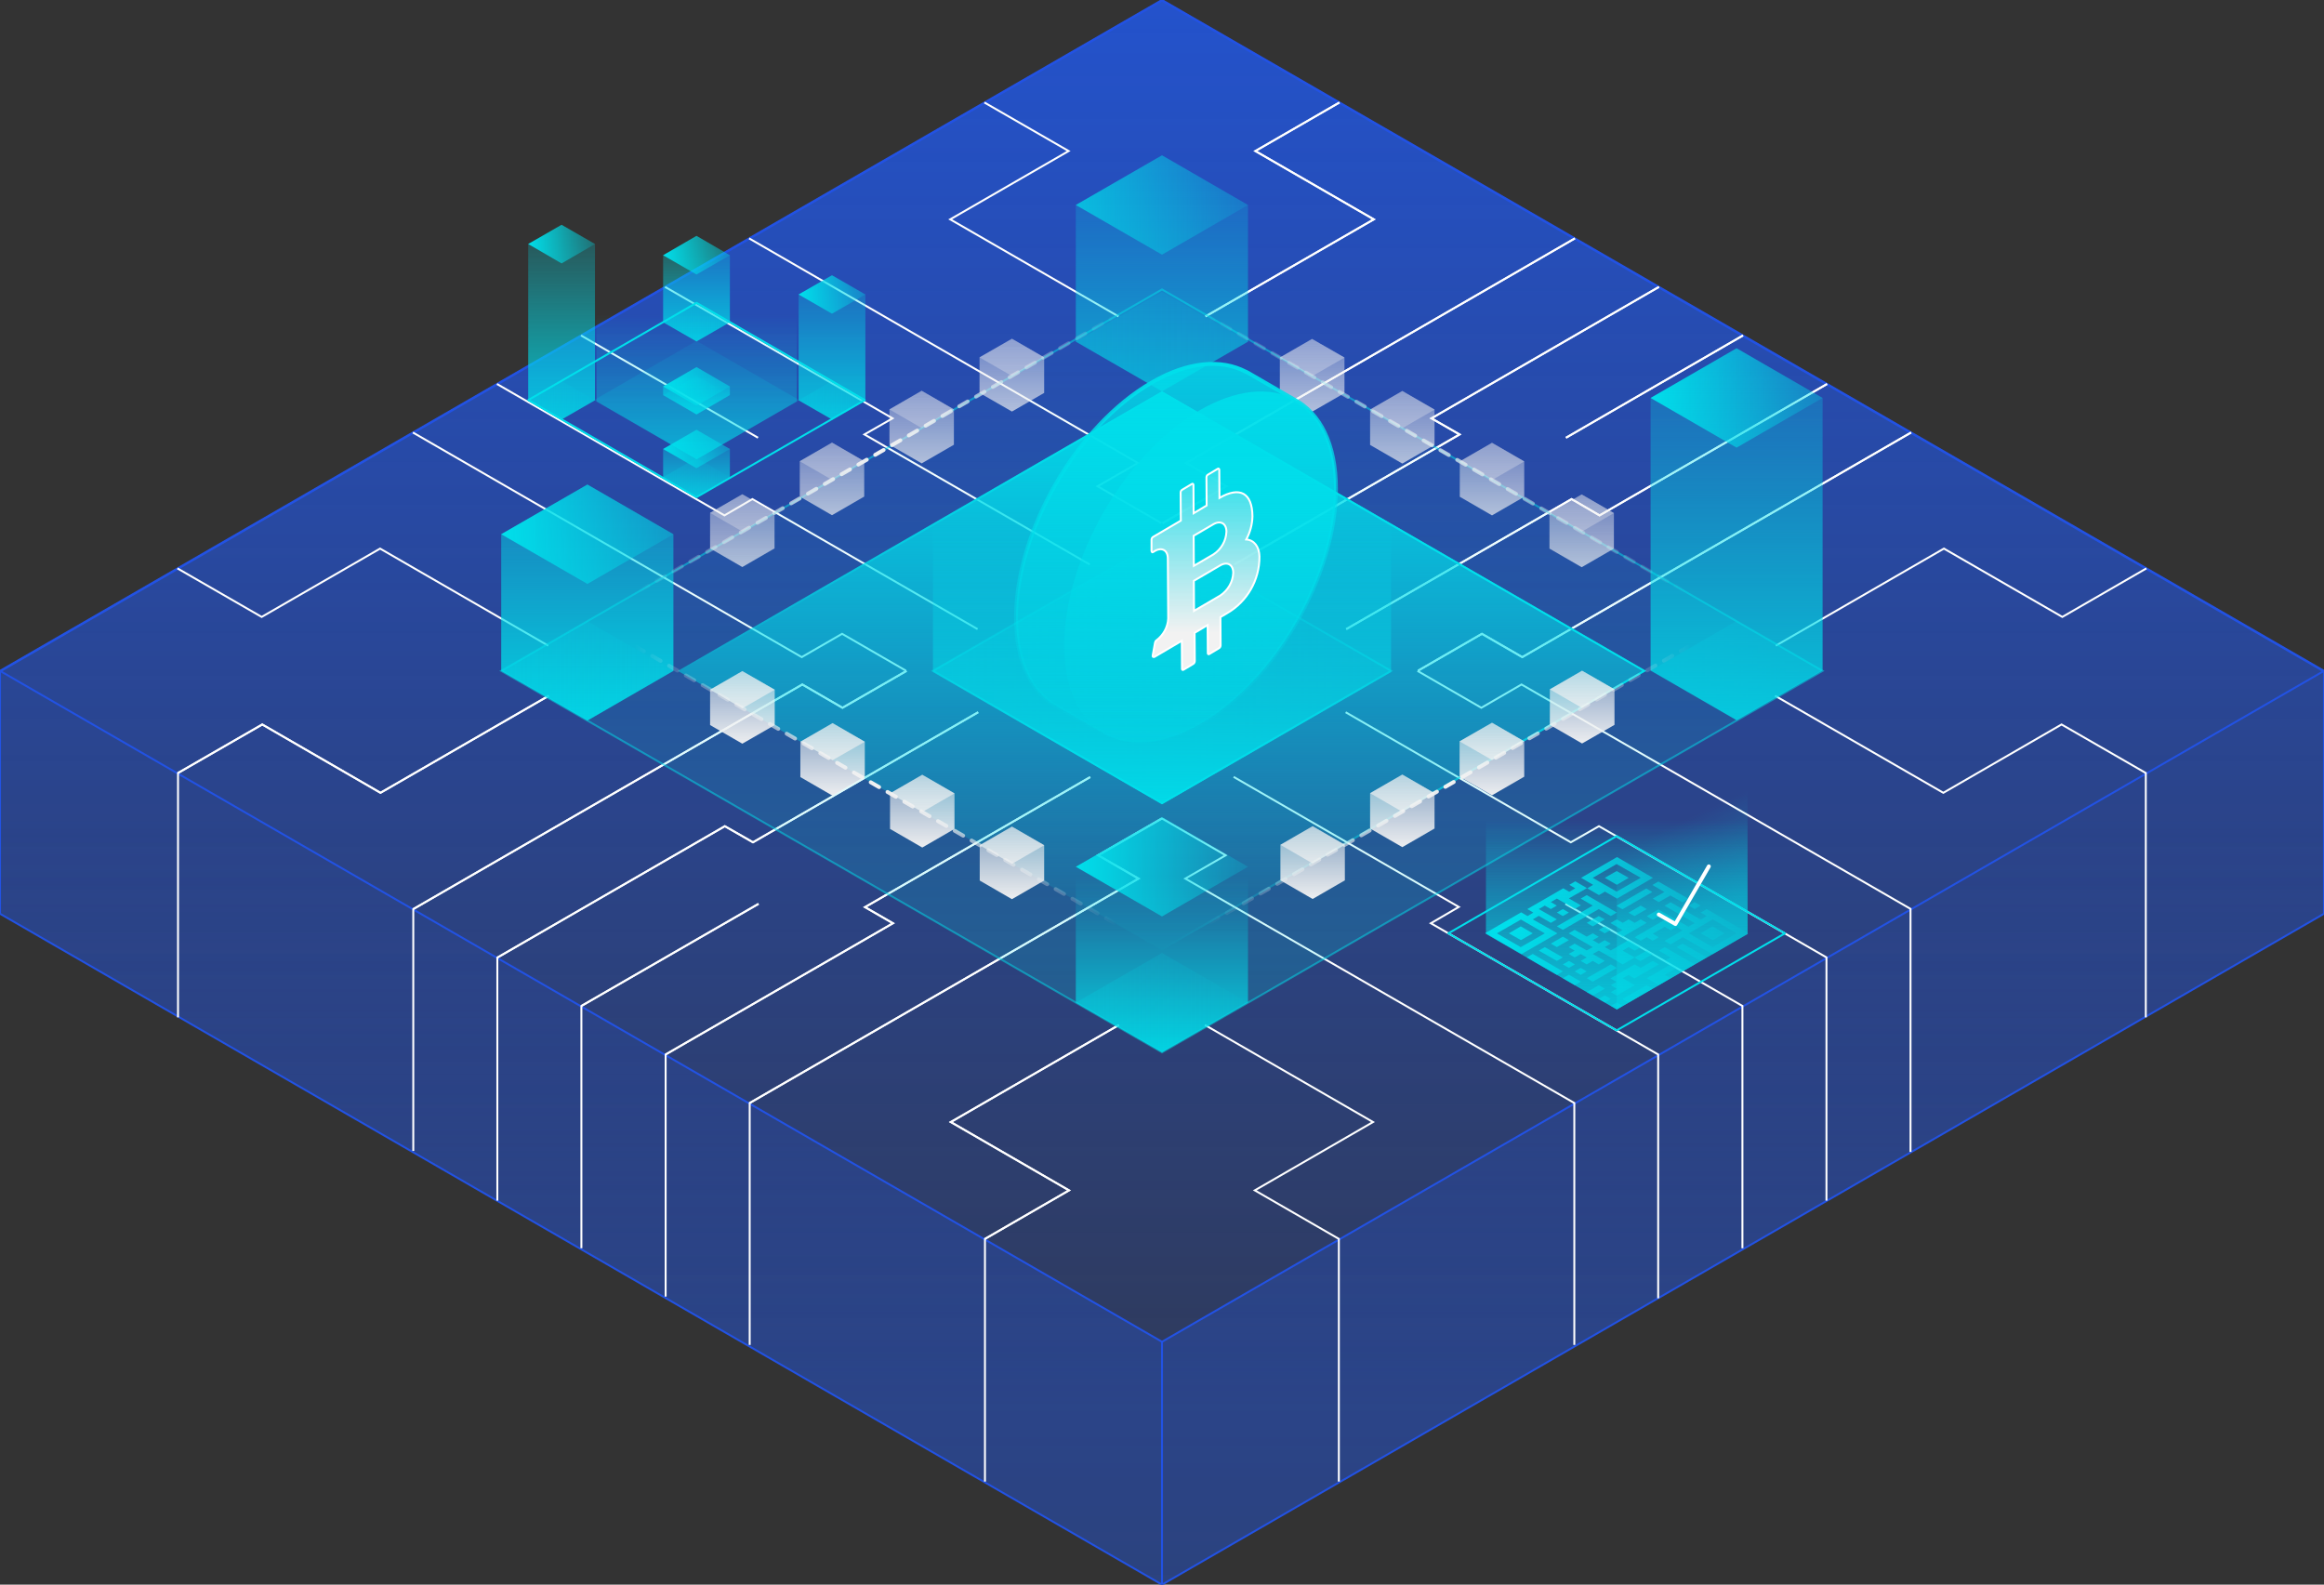 <?xml version="1.0" encoding="utf-8"?>
<!-- Generator: Adobe Illustrator 22.1.0, SVG Export Plug-In . SVG Version: 6.00 Build 0)  -->
<svg version="1.1" id="Illustration" xmlns="http://www.w3.org/2000/svg" xmlns:xlink="http://www.w3.org/1999/xlink" x="0px"
	 y="0px" viewBox="0 0 1197.2 816.3" style="enable-background:new 0 0 1197.2 816.3;" xml:space="preserve">
<rect x="0" y="0" width="1197.2" height="816.3" fill="#333333" stroke="none"/>
<style type="text/css">
	.st0{fill:url(#SVGID_1_);}
	.st1{opacity:0.33;fill:url(#SVGID_2_);enable-background:new    ;}
	.st2{fill:none;stroke:#2252E3;stroke-linecap:round;stroke-linejoin:round;}
	.st3{fill:none;stroke:#2252E3;stroke-miterlimit:10;}
	.st4{fill:none;stroke:#FFFFFF;stroke-miterlimit:10;}
	.st5{opacity:0.2;fill:url(#SVGID_3_);enable-background:new    ;}
	.st6{opacity:0.5;fill:none;stroke:#00DFEB;stroke-miterlimit:10;enable-background:new    ;}
	.st7{fill:url(#SVGID_4_);}
	.st8{fill:url(#SVGID_5_);}
	.st9{opacity:0.26;fill:url(#SVGID_6_);enable-background:new    ;}
	.st10{fill:url(#SVGID_7_);}
	.st11{fill:none;stroke:url(#SVGID_8_);stroke-miterlimit:10;}
	.st12{fill:url(#SVGID_9_);}
	.st13{fill:url(#SVGID_10_);}
	.st14{opacity:0.2;fill:url(#SVGID_11_);enable-background:new    ;}
	.st15{fill:url(#SVGID_12_);}
	.st16{opacity:0.2;fill:url(#SVGID_13_);enable-background:new    ;}
	.st17{fill:url(#SVGID_14_);}
	.st18{opacity:0.7;fill:url(#SVGID_15_);enable-background:new    ;}
	.st19{opacity:0.7;fill:url(#SVGID_16_);enable-background:new    ;}
	.st20{opacity:0.15;fill:url(#SVGID_17_);enable-background:new    ;}
	.st21{fill:url(#SVGID_18_);}
	.st22{fill:url(#SVGID_19_);}
	.st23{opacity:0.2;fill:url(#SVGID_20_);enable-background:new    ;}
	.st24{fill:url(#SVGID_21_);}
	.st25{fill:none;stroke:#00DFEB;stroke-linecap:round;stroke-linejoin:round;}
	.st26{fill:url(#SVGID_22_);}
	.st27{fill:url(#SVGID_23_);}
	.st28{fill:url(#SVGID_24_);}
	.st29{fill:url(#SVGID_25_);}
	.st30{fill:url(#SVGID_26_);}
	.st31{fill:url(#SVGID_27_);}
	.st32{fill:url(#SVGID_28_);}
	.st33{fill:url(#SVGID_29_);}
	.st34{fill:url(#SVGID_30_);}
	.st35{fill:url(#SVGID_31_);}
	.st36{fill:url(#SVGID_32_);}
	.st37{fill:url(#SVGID_33_);}
	.st38{fill:url(#SVGID_34_);}
	.st39{fill:url(#SVGID_35_);}
	.st40{fill:url(#SVGID_36_);}
	.st41{fill:url(#SVGID_37_);}
	.st42{fill:url(#SVGID_38_);}
	.st43{fill:url(#SVGID_39_);}
	.st44{fill:url(#SVGID_40_);}
	.st45{fill:url(#SVGID_41_);}
	.st46{fill:url(#SVGID_42_);}
	.st47{fill:url(#SVGID_43_);}
	.st48{fill:url(#SVGID_44_);}
	.st49{fill:url(#SVGID_45_);}
	.st50{fill:url(#SVGID_46_);}
	.st51{fill:url(#SVGID_47_);}
	.st52{fill:url(#SVGID_48_);}
	.st53{fill:url(#SVGID_49_);}
	.st54{fill:url(#SVGID_50_);}
	.st55{fill:url(#SVGID_51_);}
	.st56{opacity:0.62;fill:url(#SVGID_52_);enable-background:new    ;}
	.st57{fill:none;stroke:#FFFFFF;stroke-width:2;stroke-linecap:round;stroke-linejoin:round;}
	.st58{fill:url(#SVGID_53_);}
	.st59{fill:url(#SVGID_54_);}
	.st60{fill:url(#SVGID_55_);}
	.st61{fill:url(#SVGID_56_);}
	.st62{fill:url(#SVGID_57_);}
	.st63{fill:url(#SVGID_58_);}
	.st64{fill:url(#SVGID_59_);}
	.st65{fill:url(#SVGID_60_);}
	.st66{fill:none;stroke:url(#SVGID_61_);stroke-width:2;stroke-linecap:round;stroke-linejoin:round;stroke-dasharray:5;}
	.st67{fill:url(#SVGID_62_);}
	.st68{fill:url(#SVGID_63_);}
	.st69{fill:url(#SVGID_64_);}
	.st70{fill:url(#SVGID_65_);}
	.st71{fill:url(#SVGID_66_);}
	.st72{fill:url(#SVGID_67_);}
	.st73{fill:url(#SVGID_68_);}
	.st74{fill:url(#SVGID_69_);}
	.st75{fill:none;stroke:url(#SVGID_70_);stroke-width:2;stroke-linecap:round;stroke-linejoin:round;stroke-dasharray:5;}
	.st76{opacity:0.7;}
	.st77{fill:url(#SVGID_71_);}
	.st78{fill:url(#SVGID_72_);}
	.st79{fill:url(#SVGID_73_);}
	.st80{fill:url(#SVGID_74_);}
	.st81{fill:url(#SVGID_75_);}
	.st82{fill:url(#SVGID_76_);}
	.st83{fill:url(#SVGID_77_);}
	.st84{fill:url(#SVGID_78_);}
	
		.st85{opacity:0.7;fill:none;stroke:url(#SVGID_79_);stroke-width:2;stroke-linecap:round;stroke-linejoin:round;stroke-dasharray:5;enable-background:new    ;}
	.st86{fill:url(#SVGID_80_);}
	.st87{fill:url(#SVGID_81_);}
	.st88{fill:url(#SVGID_82_);}
	.st89{fill:url(#SVGID_83_);}
	.st90{fill:url(#SVGID_84_);}
	.st91{fill:url(#SVGID_85_);}
	.st92{fill:url(#SVGID_86_);}
	.st93{fill:url(#SVGID_87_);}
	.st94{fill:none;stroke:url(#SVGID_88_);stroke-width:2;stroke-linecap:round;stroke-linejoin:round;stroke-dasharray:5;}
	.st95{fill:url(#SVGID_89_);}
	.st96{fill:url(#SVGID_90_);}
	.st97{opacity:0.2;fill:url(#SVGID_91_);enable-background:new    ;}
	.st98{fill:url(#SVGID_92_);}
	.st99{fill:url(#SVGID_93_);}
	.st100{opacity:0.2;fill:url(#SVGID_94_);enable-background:new    ;}
	.st101{fill:url(#SVGID_95_);}
	.st102{fill:url(#SVGID_96_);}
	.st103{opacity:0.2;fill:url(#SVGID_97_);enable-background:new    ;}
	.st104{fill:url(#SVGID_98_);}
	.st105{fill:url(#SVGID_99_);}
	.st106{opacity:0.2;fill:url(#SVGID_100_);enable-background:new    ;}
	.st107{opacity:0.3;fill:url(#SVGID_101_);enable-background:new    ;}
	.st108{fill:url(#SVGID_102_);}
	.st109{fill:url(#SVGID_103_);}
	.st110{opacity:0.2;fill:url(#SVGID_104_);enable-background:new    ;}
	.st111{fill:url(#SVGID_105_);}
	.st112{fill:url(#SVGID_106_);}
	.st113{fill:url(#SVGID_107_);}
	.st114{fill:url(#Bitcoin_1_);}
	.st115{fill:none;stroke:url(#SVGID_108_);stroke-width:2;stroke-miterlimit:10;}
</style>
<title>Artboard 1</title>
<linearGradient id="SVGID_1_" gradientUnits="userSpaceOnUse" x1="598.595" y1="963.19" x2="598.595" y2="-161.45" gradientTransform="matrix(1 0 0 -1 0 815.2)">
	<stop  offset="0" style="stop-color:#2158E3"/>
	<stop  offset="1" style="stop-color:#2252E3;stop-opacity:0"/>
</linearGradient>
<polygon class="st0" points="0,470.7 598.6,816.3 1197.2,470.7 1197.2,345.9 598.6,0.3 0,345.9 "/>
<linearGradient id="SVGID_2_" gradientUnits="userSpaceOnUse" x1="598.595" y1="-254.06" x2="598.595" y2="-558.14" gradientTransform="matrix(1 0 0 1 0 975.6)">
	<stop  offset="0" style="stop-color:#2158E3"/>
	<stop  offset="1" style="stop-color:#2252E3;stop-opacity:0"/>
</linearGradient>
<polygon class="st1" points="0,345.6 598.6,690.9 1197.2,345.6 1197.2,470.4 598.6,816 0,470.4 "/>
<polygon class="st2" points="598.6,691.2 0,345.6 598.6,0 1197.2,345.6 "/>
<line class="st2" x1="598.6" y1="691.2" x2="598.6" y2="816.3"/>
<polygon class="st3" points="0,470.7 598.6,816.3 1197.2,470.7 1197.2,345.9 598.6,0.3 0,345.9 "/>
<polyline class="st4" points="620.7,528 707.3,578 646.4,613.2 689.7,638.2 689.7,763.2 "/>
<polyline class="st4" points="598.5,421.6 631.4,440.6 610.6,452.6 811,568.2 811,692.8 "/>
<polyline class="st4" points="635.5,400.2 751.5,467.2 737.1,475.6 854.2,543.2 854.2,668.8 "/>
<polyline class="st4" points="806.4,465.6 897.6,518.2 897.6,643 "/>
<polyline class="st4" points="693.2,366.9 809.2,433.9 823.7,425.6 940.9,493.2 940.9,618.5 "/>
<polyline class="st4" points="730.2,345.6 763.1,364.6 783.8,352.6 984.2,468.2 984.2,593.4 "/>
<polyline class="st4" points="914.4,358.4 1001.1,408.4 1062,373.2 1105.4,398.2 1105.4,524.1 "/>
<polyline class="st4" points="914.8,332.6 1001.4,282.6 1062.4,317.8 1105.7,292.8 "/>
<polyline class="st4" points="984.5,222.8 784.2,338.5 763.4,326.5 730.5,345.5 "/>
<polyline class="st4" points="984.5,222.8 784.2,338.5 763.4,326.5 730.5,345.5 "/>
<polyline class="st4" points="941.2,197.8 824,265.5 809.6,257.1 693.5,324.1 "/>
<polyline class="st4" points="941.2,197.8 824,265.5 809.6,257.1 693.5,324.1 "/>
<line class="st4" x1="806.7" y1="225.5" x2="897.9" y2="172.8"/>
<line class="st4" x1="806.7" y1="225.5" x2="897.9" y2="172.8"/>
<polyline class="st4" points="854.6,147.8 737.4,215.5 751.9,223.8 635.8,290.8 "/>
<polyline class="st4" points="854.6,147.8 737.4,215.5 751.9,223.8 635.8,290.8 "/>
<polyline class="st4" points="811.3,122.8 611,238.5 631.8,250.5 598.9,269.5 "/>
<polyline class="st4" points="811.3,122.8 611,238.5 631.8,250.5 598.9,269.5 "/>
<polyline class="st4" points="621,163 707.7,113 646.7,77.8 690,52.8 "/>
<polyline class="st4" points="621,163 707.7,113 646.7,77.8 690,52.8 "/>
<polyline class="st4" points="576.2,163 489.5,113 550.5,77.8 507.1,52.8 "/>
<polyline class="st4" points="385.9,122.8 586.2,238.5 565.4,250.5 598.3,269.5 "/>
<polyline class="st4" points="342.6,147.8 459.8,215.5 445.3,223.8 561.4,290.8 "/>
<line class="st4" x1="390.5" y1="225.5" x2="299.3" y2="172.8"/>
<polyline class="st4" points="256,197.8 373.2,265.5 387.6,257.1 503.6,324.1 "/>
<polyline class="st4" points="212.7,222.8 413,338.5 433.8,326.5 466.7,345.5 "/>
<polyline class="st4" points="282.4,332.6 195.8,282.6 134.8,317.8 91.4,292.8 "/>
<polyline class="st4" points="282.7,358.4 196,408.4 135.1,373.2 91.7,398.2 "/>
<polyline class="st4" points="282.7,358.4 196,408.4 135.1,373.2 91.7,398.2 91.7,524.1 "/>
<polyline class="st4" points="212.9,468.3 413.3,352.6 434,364.6 467,345.6 "/>
<polyline class="st4" points="467,345.6 434,364.6 413.3,352.6 212.9,468.3 212.9,592.9 "/>
<polyline class="st4" points="256.2,493.3 373.4,425.6 387.9,433.9 503.9,366.9 "/>
<polyline class="st4" points="503.9,366.9 387.9,433.9 373.4,425.6 256.2,493.3 256.2,618.5 "/>
<line class="st4" x1="390.8" y1="465.6" x2="299.5" y2="518.2"/>
<polyline class="st4" points="390.7,465.6 299.5,518.2 299.5,643 "/>
<polyline class="st4" points="342.9,543.2 460,475.6 445.6,467.3 561.6,400.3 "/>
<polyline class="st4" points="561.6,400.3 445.6,467.3 460,475.6 342.9,543.2 342.9,667.9 "/>
<polyline class="st4" points="386.2,568.2 586.5,452.6 565.7,440.6 598.6,421.6 "/>
<polyline class="st4" points="598.6,421.6 565.7,440.6 586.5,452.6 386.2,568.2 386.2,692.8 "/>
<polyline class="st4" points="576.4,528 489.8,578 550.7,613.2 507.4,638.2 "/>
<polyline class="st4" points="576.4,528 489.8,578 550.7,613.2 507.4,638.2 507.4,763.2 "/>
<linearGradient id="SVGID_3_" gradientUnits="userSpaceOnUse" x1="598.59" y1="273.1" x2="598.59" y2="666.1" gradientTransform="matrix(1 0 0 -1 0 815.2)">
	<stop  offset="0" style="stop-color:#00DFEB"/>
	<stop  offset="1" style="stop-color:#00DFEB;stop-opacity:0"/>
</linearGradient>
<polygon class="st5" points="598.6,542.1 258.2,345.6 598.6,149.1 938.9,345.6 "/>
<polygon class="st6" points="598.6,542.1 258.2,345.6 598.6,149.1 938.9,345.6 "/>
<linearGradient id="SVGID_4_" gradientUnits="userSpaceOnUse" x1="598.585" y1="618.21" x2="598.585" y2="317.93" gradientTransform="matrix(1 0 0 -1 0 815.2)">
	<stop  offset="0" style="stop-color:#00DFEB"/>
	<stop  offset="1" style="stop-color:#00DFEB;stop-opacity:0"/>
</linearGradient>
<polygon class="st7" points="598.6,489.6 349.2,345.6 598.6,201.6 848,345.6 "/>
<linearGradient id="SVGID_5_" gradientUnits="userSpaceOnUse" x1="660.942" y1="577.603" x2="536.238" y2="361.597" gradientTransform="matrix(1 0 0 -1 0 815.2)">
	<stop  offset="0" style="stop-color:#00DFEB"/>
	<stop  offset="1" style="stop-color:#00DFEB;stop-opacity:0"/>
</linearGradient>
<path class="st8" d="M598.6,202.8L846,345.6L598.6,488.4L351.2,345.6L598.6,202.8 M598.6,201.6l-249.4,144l249.4,144l249.4-144
	L598.6,201.6z"/>
<linearGradient id="SVGID_6_" gradientUnits="userSpaceOnUse" x1="480.58" y1="469.6" x2="716.6" y2="469.6" gradientTransform="matrix(1 0 0 -1 0 815.2)">
	<stop  offset="0" style="stop-color:#00DFEB"/>
	<stop  offset="1" style="stop-color:#00DFEB;stop-opacity:0"/>
</linearGradient>
<polygon class="st9" points="598.6,413.7 480.6,345.6 598.6,277.5 716.6,345.6 "/>
<linearGradient id="SVGID_7_" gradientUnits="userSpaceOnUse" x1="832.88" y1="226.11" x2="832.88" y2="392.75" gradientTransform="matrix(1 0 0 -1 0 815.2)">
	<stop  offset="0" style="stop-color:#00DFEB"/>
	<stop  offset="0.45" style="stop-color:#00DFEB;stop-opacity:0.55"/>
	<stop  offset="1" style="stop-color:#00DFEB;stop-opacity:0"/>
</linearGradient>
<polygon class="st10" points="900.3,481.1 832.9,520 765.5,481.1 765.5,417.1 900.3,417.1 "/>
<linearGradient id="SVGID_8_" gradientUnits="userSpaceOnUse" x1="598.59" y1="400.893" x2="598.59" y2="538.307" gradientTransform="matrix(1 0 0 -1 0 815.2)">
	<stop  offset="0" style="stop-color:#00DFEB"/>
	<stop  offset="1" style="stop-color:#00DFEB;stop-opacity:0"/>
</linearGradient>
<polygon class="st11" points="598.6,413.7 480.6,345.6 598.6,277.5 716.6,345.6 "/>
<linearGradient id="SVGID_9_" gradientUnits="userSpaceOnUse" x1="598.59" y1="262.04" x2="598.59" y2="363.93" gradientTransform="matrix(1 0 0 -1 0 815.2)">
	<stop  offset="0" style="stop-color:#00DFEB"/>
	<stop  offset="1" style="stop-color:#00DFEB;stop-opacity:0"/>
</linearGradient>
<polygon class="st12" points="642.9,516.5 598.6,542.1 554.2,516.5 554.2,446.1 598.6,420.5 642.9,446.1 "/>
<linearGradient id="SVGID_10_" gradientUnits="userSpaceOnUse" x1="554.25" y1="368.7" x2="660.29" y2="368.7" gradientTransform="matrix(1 0 0 -1 0 815.2)">
	<stop  offset="0" style="stop-color:#00DFEB"/>
	<stop  offset="1" style="stop-color:#00DFEB;stop-opacity:0"/>
</linearGradient>
<polygon class="st13" points="598.6,472.1 554.2,446.5 598.6,420.9 642.9,446.5 "/>
<linearGradient id="SVGID_11_" gradientUnits="userSpaceOnUse" x1="554.25" y1="298.7" x2="660.29" y2="298.7" gradientTransform="matrix(1 0 0 -1 0 815.2)">
	<stop  offset="0" style="stop-color:#00DFEB"/>
	<stop  offset="1" style="stop-color:#00DFEB;stop-opacity:0"/>
</linearGradient>
<polygon class="st14" points="598.6,542.1 554.2,516.5 598.6,490.9 642.9,516.5 "/>
<linearGradient id="SVGID_12_" gradientUnits="userSpaceOnUse" x1="850.26" y1="610.18" x2="956.3" y2="610.18" gradientTransform="matrix(1 0 0 -1 0 815.2)">
	<stop  offset="0" style="stop-color:#00DFEB"/>
	<stop  offset="1" style="stop-color:#00DFEB;stop-opacity:0"/>
</linearGradient>
<polygon class="st15" points="894.6,230.6 850.3,205 894.6,179.4 938.9,205 "/>
<linearGradient id="SVGID_13_" gradientUnits="userSpaceOnUse" x1="850.26" y1="469.72" x2="956.3" y2="469.72" gradientTransform="matrix(1 0 0 -1 0 815.2)">
	<stop  offset="0" style="stop-color:#00DFEB"/>
	<stop  offset="1" style="stop-color:#00DFEB;stop-opacity:0"/>
</linearGradient>
<polygon class="st16" points="894.6,371.1 850.3,345.5 894.6,319.9 938.9,345.5 "/>
<linearGradient id="SVGID_14_" gradientUnits="userSpaceOnUse" x1="894.6" y1="388.59" x2="894.6" y2="682.89" gradientTransform="matrix(1 0 0 -1 0 815.2)">
	<stop  offset="0" style="stop-color:#00DFEB"/>
	<stop  offset="1" style="stop-color:#00DFEB;stop-opacity:0"/>
</linearGradient>
<polygon class="st17" points="938.9,345.4 894.6,371 850.3,345.4 850.3,205 894.6,179.4 938.9,205 "/>
<linearGradient id="SVGID_15_" gradientUnits="userSpaceOnUse" x1="598.59" y1="594.6" x2="598.59" y2="753.3" gradientTransform="matrix(1 0 0 -1 0 815.2)">
	<stop  offset="0" style="stop-color:#00DFEB"/>
	<stop  offset="1" style="stop-color:#00DFEB;stop-opacity:0"/>
</linearGradient>
<polygon class="st18" points="642.9,176 598.6,201.6 554.2,176 554.2,105.6 598.6,80 642.9,105.6 "/>
<linearGradient id="SVGID_16_" gradientUnits="userSpaceOnUse" x1="554.25" y1="709.6" x2="660.29" y2="709.6" gradientTransform="matrix(1 0 0 -1 0 815.2)">
	<stop  offset="0" style="stop-color:#00DFEB"/>
	<stop  offset="1" style="stop-color:#00DFEB;stop-opacity:0"/>
</linearGradient>
<polygon class="st19" points="598.6,131.2 554.2,105.6 598.6,80 642.9,105.6 "/>
<linearGradient id="SVGID_17_" gradientUnits="userSpaceOnUse" x1="554.25" y1="639.2" x2="660.29" y2="639.2" gradientTransform="matrix(1 0 0 -1 0 815.2)">
	<stop  offset="0" style="stop-color:#00DFEB"/>
	<stop  offset="1" style="stop-color:#00DFEB;stop-opacity:0"/>
</linearGradient>
<polygon class="st20" points="598.6,201.6 554.2,176 598.6,150.4 642.9,176 "/>
<linearGradient id="SVGID_18_" gradientUnits="userSpaceOnUse" x1="302.58" y1="423.69" x2="302.58" y2="635.81" gradientTransform="matrix(1 0 0 -1 0 815.2)">
	<stop  offset="0" style="stop-color:#00DFEB"/>
	<stop  offset="1" style="stop-color:#00DFEB;stop-opacity:0"/>
</linearGradient>
<polygon class="st21" points="346.9,345.6 302.6,371.2 258.2,345.6 258.2,275.2 302.6,249.6 346.9,275.2 "/>
<linearGradient id="SVGID_19_" gradientUnits="userSpaceOnUse" x1="258.24" y1="540" x2="364.28" y2="540" gradientTransform="matrix(1 0 0 -1 0 815.2)">
	<stop  offset="0" style="stop-color:#00DFEB"/>
	<stop  offset="1" style="stop-color:#00DFEB;stop-opacity:0"/>
</linearGradient>
<polygon class="st22" points="302.6,300.8 258.2,275.2 302.6,249.6 346.9,275.2 "/>
<linearGradient id="SVGID_20_" gradientUnits="userSpaceOnUse" x1="258.24" y1="469.59" x2="364.28" y2="469.59" gradientTransform="matrix(1 0 0 -1 0 815.2)">
	<stop  offset="0" style="stop-color:#00DFEB"/>
	<stop  offset="1" style="stop-color:#00DFEB;stop-opacity:0"/>
</linearGradient>
<polygon class="st23" points="302.6,371.2 258.2,345.6 302.6,320 346.9,345.6 "/>
<linearGradient id="SVGID_21_" gradientUnits="userSpaceOnUse" x1="598.59" y1="391.77" x2="598.59" y2="546.64" gradientTransform="matrix(1 0 0 -1 0 815.2)">
	<stop  offset="0" style="stop-color:#00DFEB"/>
	<stop  offset="1" style="stop-color:#00DFEB;stop-opacity:0"/>
</linearGradient>
<polygon class="st24" points="716.6,346.2 598.6,414.3 480.6,346.1 480.6,255.7 716.6,255.7 "/>
<polygon class="st25" points="832.8,530.8 746.1,480.8 832.8,430.7 919.5,480.8 "/>
<linearGradient id="SVGID_22_" gradientUnits="userSpaceOnUse" x1="788.989" y1="357.668" x2="890.089" y2="297.238" gradientTransform="matrix(1 0 0 -1 0 815.2)">
	<stop  offset="0" style="stop-color:#00DFEB"/>
	<stop  offset="1" style="stop-color:#00DFEB;stop-opacity:0"/>
</linearGradient>
<polygon class="st26" points="854.5,489.7 860.6,493.2 857.6,495 860.6,496.8 854.5,500.4 848.3,503.9 854.5,507.5 860.6,503.9 
	857.6,502.2 863.7,498.6 866.8,500.4 869.9,498.6 869.9,498.6 873,496.8 857.6,487.9 "/>
<linearGradient id="SVGID_23_" gradientUnits="userSpaceOnUse" x1="802.859" y1="380.888" x2="903.959" y2="320.458" gradientTransform="matrix(1 0 0 -1 0 815.2)">
	<stop  offset="0" style="stop-color:#00DFEB"/>
	<stop  offset="1" style="stop-color:#00DFEB;stop-opacity:0"/>
</linearGradient>
<polygon class="st27" points="832.8,448.7 826.7,452.2 832.9,455.8 839,452.2 "/>
<linearGradient id="SVGID_24_" gradientUnits="userSpaceOnUse" x1="777.301" y1="338.112" x2="878.401" y2="277.692" gradientTransform="matrix(1 0 0 -1 0 815.2)">
	<stop  offset="0" style="stop-color:#00DFEB"/>
	<stop  offset="1" style="stop-color:#00DFEB;stop-opacity:0"/>
</linearGradient>
<polygon class="st28" points="783.5,484.3 789.6,480.8 783.4,477.2 777.3,480.8 "/>
<linearGradient id="SVGID_25_" gradientUnits="userSpaceOnUse" x1="790.081" y1="359.502" x2="891.181" y2="299.072" gradientTransform="matrix(1 0 0 -1 0 815.2)">
	<stop  offset="0" style="stop-color:#00DFEB"/>
	<stop  offset="1" style="stop-color:#00DFEB;stop-opacity:0"/>
</linearGradient>
<path class="st29" d="M789.6,473.6l3.1-1.8l6.2,3.6l3.1-1.8l-9.3-5.3l3.1-1.8l3.1,1.8l3.1-1.8l-3.1-1.8l3.1-1.8l9.3,5.3l3.1-1.8
	l-6.2-3.6l6.2-3.5l0,0l3.1-1.8l6.2,3.6l3.1-1.8l3.1,1.8l3.1,1.8l3.1-1.8l12.3-7.1l3.1-1.8l-3.1-1.8l-12.3-7.1l-3.1-1.8l-3.1,1.8
	l-12.3,7.1l-3.1,1.8l3.1,1.8l3.1,1.8l-3,1.8l-6.2-3.6l-3.1,1.8l3.1,1.8l-3.1,1.8l-3.1-1.8l-3.1,1.8l0,0l-3.1,1.8l0,0l-9.2,5.3l0,0
	l-3.1,1.8l0,0l3.1,1.8l-3,1.8l-3.1-1.8l-0.2-0.1l-18.5,10.7l0.2,0.1l3.1,1.8l12.3,7.1l3.1,1.8l3.1-1.8l12.3-7.1l3.1-1.8l-3.1-1.8
	L789.6,473.6z M832.8,445.1l12.4,7.1l-12.4,7.1l-12.3-7.1L832.8,445.1z M783.4,487.9l-12.3-7.1l12.4-7.1l12.3,7.1L783.4,487.9z"/>
<linearGradient id="SVGID_26_" gradientUnits="userSpaceOnUse" x1="779.407" y1="341.634" x2="880.507" y2="281.214" gradientTransform="matrix(1 0 0 -1 0 815.2)">
	<stop  offset="0" style="stop-color:#00DFEB"/>
	<stop  offset="1" style="stop-color:#00DFEB;stop-opacity:0"/>
</linearGradient>
<polygon class="st30" points="835.9,514.6 839,516.4 851.4,509.3 848.3,507.5 "/>
<linearGradient id="SVGID_27_" gradientUnits="userSpaceOnUse" x1="803.302" y1="381.632" x2="904.402" y2="321.202" gradientTransform="matrix(1 0 0 -1 0 815.2)">
	<stop  offset="0" style="stop-color:#00DFEB"/>
	<stop  offset="1" style="stop-color:#00DFEB;stop-opacity:0"/>
</linearGradient>
<polygon class="st31" points="882.3,484.3 888.4,480.8 882.2,477.2 876.1,480.8 "/>
<linearGradient id="SVGID_28_" gradientUnits="userSpaceOnUse" x1="800.047" y1="376.172" x2="901.147" y2="315.742" gradientTransform="matrix(1 0 0 -1 0 815.2)">
	<stop  offset="0" style="stop-color:#00DFEB"/>
	<stop  offset="1" style="stop-color:#00DFEB;stop-opacity:0"/>
</linearGradient>
<path class="st32" d="M897.7,479l-12.3-7.1l-3.1-1.8l-3.1-1.8l-3.1,1.8l3.1,1.8l-3.1,1.8l-15.5-8.9l-3.1,1.8l15.5,8.9l-3.2,1.9
	l-15.5-8.9l-3.1,1.8l0,0l-2.9,1.7l3.1,1.8l2.9-1.7l3.1,1.8l-15.3,8.9l3.1,1.8l3.1-1.8l3.1,1.8l3.1-1.8l-3.1-1.8l6.2-3.6l3.1,1.8
	l2.9-1.7l3.1,1.8l-2.9,1.7l-6.3,3.7l3.1,1.8l6.3-3.7l12.3,7.1l3.1,1.8l3.1-1.8l12.3-7.1l3.1-1.8L897.7,479z M882.3,487.9l-12.3-7.1
	l12.3-7.2l12.3,7.2L882.3,487.9z"/>
<linearGradient id="SVGID_29_" gradientUnits="userSpaceOnUse" x1="789.378" y1="358.337" x2="890.478" y2="297.907" gradientTransform="matrix(1 0 0 -1 0 815.2)">
	<stop  offset="0" style="stop-color:#00DFEB"/>
	<stop  offset="1" style="stop-color:#00DFEB;stop-opacity:0"/>
</linearGradient>
<polygon class="st33" points="832.9,470.1 817.4,461.1 814.3,462.9 820.5,466.5 802,477.2 805.1,479 823.6,468.3 829.8,471.9 "/>
<linearGradient id="SVGID_30_" gradientUnits="userSpaceOnUse" x1="796.14" y1="369.639" x2="897.24" y2="309.219" gradientTransform="matrix(1 0 0 -1 0 815.2)">
	<stop  offset="0" style="stop-color:#00DFEB"/>
	<stop  offset="1" style="stop-color:#00DFEB;stop-opacity:0"/>
</linearGradient>
<polygon class="st34" points="863.7,487.9 876.1,495 879.2,493.2 866.8,486.1 "/>
<linearGradient id="SVGID_31_" gradientUnits="userSpaceOnUse" x1="800.508" y1="376.947" x2="901.608" y2="316.517" gradientTransform="matrix(1 0 0 -1 0 815.2)">
	<stop  offset="0" style="stop-color:#00DFEB"/>
	<stop  offset="1" style="stop-color:#00DFEB;stop-opacity:0"/>
</linearGradient>
<polygon class="st35" points="835.8,468.4 851.2,459.5 848.1,457.7 832.7,466.6 "/>
<linearGradient id="SVGID_32_" gradientUnits="userSpaceOnUse" x1="790.201" y1="359.712" x2="891.301" y2="299.282" gradientTransform="matrix(1 0 0 -1 0 815.2)">
	<stop  offset="0" style="stop-color:#00DFEB"/>
	<stop  offset="1" style="stop-color:#00DFEB;stop-opacity:0"/>
</linearGradient>
<polygon class="st36" points="820.5,477.2 826.7,473.6 823.6,471.9 817.4,475.4 "/>
<linearGradient id="SVGID_33_" gradientUnits="userSpaceOnUse" x1="798.207" y1="373.086" x2="899.297" y2="312.666" gradientTransform="matrix(1 0 0 -1 0 815.2)">
	<stop  offset="0" style="stop-color:#00DFEB"/>
	<stop  offset="1" style="stop-color:#00DFEB;stop-opacity:0"/>
</linearGradient>
<polygon class="st37" points="848.3,468.3 845.2,466.5 838.9,470.2 842,471.9 "/>
<linearGradient id="SVGID_34_" gradientUnits="userSpaceOnUse" x1="784.78" y1="350.63" x2="885.88" y2="290.2" gradientTransform="matrix(1 0 0 -1 0 815.2)">
	<stop  offset="0" style="stop-color:#00DFEB"/>
	<stop  offset="1" style="stop-color:#00DFEB;stop-opacity:0"/>
</linearGradient>
<polygon class="st38" points="851.4,491.5 848.3,489.7 842.1,493.2 835.9,489.7 839,487.9 842.1,489.7 845.2,487.9 842.1,486.1 
	842.1,486.1 839,484.3 829.8,489.6 826.7,487.9 829.8,486.1 826.7,484.3 823.6,486.1 820.5,484.3 823.6,482.6 820.5,480.8 
	817.4,482.5 811.2,479 808.1,480.8 820.5,487.9 817.4,489.6 811.2,486.1 808.1,487.9 811.2,489.7 808.1,491.4 811.2,493.2 
	814.3,491.5 817.4,493.2 814.3,495 817.4,496.8 820.5,495 823.6,496.8 826.7,495 820.5,491.4 823.6,489.7 829.8,493.2 829.8,493.2 
	835.9,496.8 842,493.3 845,495.1 "/>
<linearGradient id="SVGID_35_" gradientUnits="userSpaceOnUse" x1="782.531" y1="346.871" x2="883.631" y2="286.451" gradientTransform="matrix(1 0 0 -1 0 815.2)">
	<stop  offset="0" style="stop-color:#00DFEB"/>
	<stop  offset="1" style="stop-color:#00DFEB;stop-opacity:0"/>
</linearGradient>
<polygon class="st39" points="838.9,502.3 842,504 848.3,500.4 851.4,498.6 854.5,496.8 851.4,495 848.3,496.8 845.2,498.6 
	842.1,496.8 835.9,500.4 835.8,500.5 829.6,504 832.7,505.8 829.8,507.5 832.8,509.3 829.8,511.1 832.9,512.8 835.9,511.1 
	842.1,507.5 835.9,503.9 "/>
<linearGradient id="SVGID_36_" gradientUnits="userSpaceOnUse" x1="779.241" y1="341.362" x2="880.341" y2="280.942" gradientTransform="matrix(1 0 0 -1 0 815.2)">
	<stop  offset="0" style="stop-color:#00DFEB"/>
	<stop  offset="1" style="stop-color:#00DFEB;stop-opacity:0"/>
</linearGradient>
<polygon class="st40" points="817.4,503.9 820.5,505.7 832.9,498.6 829.8,496.8 "/>
<linearGradient id="SVGID_37_" gradientUnits="userSpaceOnUse" x1="805.431" y1="385.171" x2="906.521" y2="324.751" gradientTransform="matrix(1 0 0 -1 0 815.2)">
	<stop  offset="0" style="stop-color:#00DFEB"/>
	<stop  offset="1" style="stop-color:#00DFEB;stop-opacity:0"/>
</linearGradient>
<polygon class="st41" points="851.4,462.9 854.5,464.7 860.5,461.3 866.7,464.8 869.8,463 854.3,454.1 851.2,455.9 857.4,459.5 "/>
<linearGradient id="SVGID_38_" gradientUnits="userSpaceOnUse" x1="793.51" y1="365.239" x2="894.61" y2="304.809" gradientTransform="matrix(1 0 0 -1 0 815.2)">
	<stop  offset="0" style="stop-color:#00DFEB"/>
	<stop  offset="1" style="stop-color:#00DFEB;stop-opacity:0"/>
</linearGradient>
<polygon class="st42" points="835.9,482.6 848.3,475.4 845.2,473.6 842.1,475.4 839,473.6 835.9,475.4 832.8,473.6 829.6,475.5 
	832.7,477.3 832.7,477.3 835.8,479.1 832.9,480.8 "/>
<linearGradient id="SVGID_39_" gradientUnits="userSpaceOnUse" x1="773.811" y1="332.291" x2="874.911" y2="271.861" gradientTransform="matrix(1 0 0 -1 0 815.2)">
	<stop  offset="0" style="stop-color:#00DFEB"/>
	<stop  offset="1" style="stop-color:#00DFEB;stop-opacity:0"/>
</linearGradient>
<polygon class="st43" points="829.8,518.2 832.9,520 835.9,518.2 832.8,516.4 "/>
<linearGradient id="SVGID_40_" gradientUnits="userSpaceOnUse" x1="773.759" y1="332.189" x2="874.859" y2="271.769" gradientTransform="matrix(1 0 0 -1 0 815.2)">
	<stop  offset="0" style="stop-color:#00DFEB"/>
	<stop  offset="1" style="stop-color:#00DFEB;stop-opacity:0"/>
</linearGradient>
<polygon class="st44" points="823.6,514.6 826.7,516.4 829.8,514.6 826.7,512.8 "/>
<linearGradient id="SVGID_41_" gradientUnits="userSpaceOnUse" x1="774.5" y1="333.441" x2="875.6" y2="273.011" gradientTransform="matrix(1 0 0 -1 0 815.2)">
	<stop  offset="0" style="stop-color:#00DFEB"/>
	<stop  offset="1" style="stop-color:#00DFEB;stop-opacity:0"/>
</linearGradient>
<polygon class="st45" points="820.5,509.3 817.4,511.1 820.5,512.8 823.6,511.1 826.7,509.3 823.6,507.5 "/>
<linearGradient id="SVGID_42_" gradientUnits="userSpaceOnUse" x1="807.15" y1="388.05" x2="908.25" y2="327.63" gradientTransform="matrix(1 0 0 -1 0 815.2)">
	<stop  offset="0" style="stop-color:#00DFEB"/>
	<stop  offset="1" style="stop-color:#00DFEB;stop-opacity:0"/>
</linearGradient>
<polygon class="st46" points="876.1,466.5 873,464.7 869.9,466.5 873,468.3 "/>
<linearGradient id="SVGID_43_" gradientUnits="userSpaceOnUse" x1="789.462" y1="358.464" x2="890.562" y2="298.044" gradientTransform="matrix(1 0 0 -1 0 815.2)">
	<stop  offset="0" style="stop-color:#00DFEB"/>
	<stop  offset="1" style="stop-color:#00DFEB;stop-opacity:0"/>
</linearGradient>
<polygon class="st47" points="823.6,479 826.7,480.8 829.8,479 826.7,477.2 "/>
<linearGradient id="SVGID_44_" gradientUnits="userSpaceOnUse" x1="773.491" y1="331.742" x2="874.591" y2="271.312" gradientTransform="matrix(1 0 0 -1 0 815.2)">
	<stop  offset="0" style="stop-color:#00DFEB"/>
	<stop  offset="1" style="stop-color:#00DFEB;stop-opacity:0"/>
</linearGradient>
<polygon class="st48" points="786.5,493.2 802,502.2 805.1,500.4 789.6,491.4 "/>
<linearGradient id="SVGID_45_" gradientUnits="userSpaceOnUse" x1="773.611" y1="331.951" x2="874.711" y2="271.521" gradientTransform="matrix(1 0 0 -1 0 815.2)">
	<stop  offset="0" style="stop-color:#00DFEB"/>
	<stop  offset="1" style="stop-color:#00DFEB;stop-opacity:0"/>
</linearGradient>
<polygon class="st49" points="805.1,503.9 811.2,507.5 814.4,505.7 808.2,502.1 "/>
<linearGradient id="SVGID_46_" gradientUnits="userSpaceOnUse" x1="776.652" y1="337.034" x2="877.752" y2="276.604" gradientTransform="matrix(1 0 0 -1 0 815.2)">
	<stop  offset="0" style="stop-color:#00DFEB"/>
	<stop  offset="1" style="stop-color:#00DFEB;stop-opacity:0"/>
</linearGradient>
<polygon class="st50" points="792.7,489.7 802,495 805.1,493.2 795.8,487.9 "/>
<linearGradient id="SVGID_47_" gradientUnits="userSpaceOnUse" x1="780.62" y1="343.681" x2="881.72" y2="283.251" gradientTransform="matrix(1 0 0 -1 0 815.2)">
	<stop  offset="0" style="stop-color:#00DFEB"/>
	<stop  offset="1" style="stop-color:#00DFEB;stop-opacity:0"/>
</linearGradient>
<polygon class="st51" points="802,484.3 802,484.3 798.9,486.1 802,487.9 805.1,486.1 805.1,486.1 808.2,484.3 805.1,482.5 "/>
<linearGradient id="SVGID_48_" gradientUnits="userSpaceOnUse" x1="776.739" y1="337.178" x2="877.839" y2="276.748" gradientTransform="matrix(1 0 0 -1 0 815.2)">
	<stop  offset="0" style="stop-color:#00DFEB"/>
	<stop  offset="1" style="stop-color:#00DFEB;stop-opacity:0"/>
</linearGradient>
<polygon class="st52" points="805.1,496.8 808.2,498.6 811.3,496.8 808.2,495 "/>
<linearGradient id="SVGID_49_" gradientUnits="userSpaceOnUse" x1="776.79" y1="337.27" x2="877.89" y2="276.85" gradientTransform="matrix(1 0 0 -1 0 815.2)">
	<stop  offset="0" style="stop-color:#00DFEB"/>
	<stop  offset="1" style="stop-color:#00DFEB;stop-opacity:0"/>
</linearGradient>
<polygon class="st53" points="814.3,498.6 811.2,500.4 814.3,502.2 817.4,500.4 "/>
<linearGradient id="SVGID_50_" gradientUnits="userSpaceOnUse" x1="787.7" y1="355.521" x2="888.8" y2="295.101" gradientTransform="matrix(1 0 0 -1 0 815.2)">
	<stop  offset="0" style="stop-color:#00DFEB"/>
	<stop  offset="1" style="stop-color:#00DFEB;stop-opacity:0"/>
</linearGradient>
<polygon class="st54" points="805.1,471.9 808.2,470.1 805.1,468.3 802,470.1 "/>
<linearGradient id="SVGID_51_" gradientUnits="userSpaceOnUse" x1="832.88" y1="226.11" x2="832.88" y2="392.75" gradientTransform="matrix(1 0 0 -1 0 815.2)">
	<stop  offset="0" style="stop-color:#00DFEB"/>
	<stop  offset="0.45" style="stop-color:#00DFEB;stop-opacity:0.55"/>
	<stop  offset="1" style="stop-color:#00DFEB;stop-opacity:0"/>
</linearGradient>
<polygon class="st55" points="900.3,481.1 832.9,520 765.5,481.1 765.5,417.1 900.3,417.1 "/>
<linearGradient id="SVGID_52_" gradientUnits="userSpaceOnUse" x1="893.156" y1="306.578" x2="855.526" y2="387.338" gradientTransform="matrix(1 0 0 -1 0 815.2)">
	<stop  offset="0.45" style="stop-color:#00DFEB;stop-opacity:0.55"/>
	<stop  offset="1" style="stop-color:#00DFEB;stop-opacity:0"/>
</linearGradient>
<polygon class="st56" points="900.2,417.1 900.2,481.1 832.9,520 832.9,415.8 900.2,383 "/>
<polyline class="st57" points="880.3,446.3 863.1,476 854.5,471.1 "/>
<linearGradient id="SVGID_53_" gradientUnits="userSpaceOnUse" x1="1128.51" y1="430.01" x2="1128.51" y2="503.45" gradientTransform="matrix(-1 0 0 -1 1510.94 815.2)">
	<stop  offset="0" style="stop-color:#F2F2F2"/>
	<stop  offset="1" style="stop-color:#F2F2F2;stop-opacity:0"/>
</linearGradient>
<polygon class="st58" points="365.8,373.5 382.4,383.1 399.1,373.5 399.1,355.3 382.4,345.7 365.8,355.3 "/>
<linearGradient id="SVGID_54_" gradientUnits="userSpaceOnUse" x1="1128.51" y1="430.01" x2="1128.51" y2="503.45" gradientTransform="matrix(-1 0 0 -1 1510.94 815.2)">
	<stop  offset="0" style="stop-color:#F2F2F2"/>
	<stop  offset="1" style="stop-color:#F2F2F2;stop-opacity:0"/>
</linearGradient>
<polygon class="st59" points="382.4,364.9 399.1,355.3 382.4,345.7 365.8,355.3 "/>
<linearGradient id="SVGID_55_" gradientUnits="userSpaceOnUse" x1="1082.03" y1="403.24" x2="1082.03" y2="476.67" gradientTransform="matrix(-1 0 0 -1 1510.94 815.2)">
	<stop  offset="0" style="stop-color:#F2F2F2"/>
	<stop  offset="1" style="stop-color:#F2F2F2;stop-opacity:0"/>
</linearGradient>
<polygon class="st60" points="412.3,400.3 428.9,409.9 445.5,400.3 445.5,382.1 428.9,372.5 412.3,382.1 "/>
<linearGradient id="SVGID_56_" gradientUnits="userSpaceOnUse" x1="1082.03" y1="403.24" x2="1082.03" y2="476.67" gradientTransform="matrix(-1 0 0 -1 1510.94 815.2)">
	<stop  offset="0" style="stop-color:#F2F2F2"/>
	<stop  offset="1" style="stop-color:#F2F2F2;stop-opacity:0"/>
</linearGradient>
<polygon class="st61" points="428.9,391.6 445.5,382.1 428.9,372.5 412.3,382.1 "/>
<linearGradient id="SVGID_57_" gradientUnits="userSpaceOnUse" x1="1035.84" y1="376.58" x2="1035.84" y2="450.01" gradientTransform="matrix(-1 0 0 -1 1510.94 815.2)">
	<stop  offset="0" style="stop-color:#F2F2F2"/>
	<stop  offset="1" style="stop-color:#F2F2F2;stop-opacity:0"/>
</linearGradient>
<polygon class="st62" points="458.5,427 475.1,436.6 491.7,427 491.7,408.7 475.1,399.1 458.5,408.7 "/>
<linearGradient id="SVGID_58_" gradientUnits="userSpaceOnUse" x1="1035.84" y1="376.58" x2="1035.84" y2="450.01" gradientTransform="matrix(-1 0 0 -1 1510.94 815.2)">
	<stop  offset="0" style="stop-color:#F2F2F2"/>
	<stop  offset="1" style="stop-color:#F2F2F2;stop-opacity:0"/>
</linearGradient>
<polygon class="st63" points="475.1,418.3 491.7,408.7 475.1,399.1 458.5,408.7 "/>
<linearGradient id="SVGID_59_" gradientUnits="userSpaceOnUse" x1="989.655" y1="349.91" x2="989.655" y2="423.34" gradientTransform="matrix(-1 0 0 -1 1510.94 815.2)">
	<stop  offset="0" style="stop-color:#F2F2F2"/>
	<stop  offset="1" style="stop-color:#F2F2F2;stop-opacity:0"/>
</linearGradient>
<polygon class="st64" points="504.7,453.6 521.3,463.2 537.9,453.6 537.9,435.4 521.3,425.8 504.7,435.4 "/>
<linearGradient id="SVGID_60_" gradientUnits="userSpaceOnUse" x1="989.655" y1="349.91" x2="989.655" y2="423.34" gradientTransform="matrix(-1 0 0 -1 1510.94 815.2)">
	<stop  offset="0" style="stop-color:#F2F2F2"/>
	<stop  offset="1" style="stop-color:#F2F2F2;stop-opacity:0"/>
</linearGradient>
<polygon class="st65" points="521.3,445 537.9,435.4 521.3,425.8 504.7,435.4 "/>
<linearGradient id="SVGID_61_" gradientUnits="userSpaceOnUse" x1="326.59" y1="410.89" x2="575.14" y2="410.89" gradientTransform="matrix(1 0 0 -1 0 815.2)">
	<stop  offset="0" style="stop-color:#F2F2F2;stop-opacity:0"/>
	<stop  offset="0.5" style="stop-color:#F2F2F2"/>
	<stop  offset="1" style="stop-color:#F2F2F2;stop-opacity:0"/>
</linearGradient>
<line class="st66" x1="574.1" y1="475.5" x2="327.6" y2="333.1"/>
<linearGradient id="SVGID_62_" gradientUnits="userSpaceOnUse" x1="1265.395" y1="350.07" x2="1265.395" y2="423.5" gradientTransform="matrix(1 0 0 -1 -589.21 815.2)">
	<stop  offset="0" style="stop-color:#F2F2F2"/>
	<stop  offset="1" style="stop-color:#F2F2F2;stop-opacity:0"/>
</linearGradient>
<polygon class="st67" points="692.8,453.5 676.2,463.1 659.6,453.5 659.6,435.2 676.2,425.6 692.8,435.2 "/>
<linearGradient id="SVGID_63_" gradientUnits="userSpaceOnUse" x1="1265.395" y1="350.07" x2="1265.395" y2="423.5" gradientTransform="matrix(1 0 0 -1 -589.21 815.2)">
	<stop  offset="0" style="stop-color:#F2F2F2"/>
	<stop  offset="1" style="stop-color:#F2F2F2;stop-opacity:0"/>
</linearGradient>
<polygon class="st68" points="676.2,444.8 659.6,435.2 676.2,425.6 692.8,435.2 "/>
<linearGradient id="SVGID_64_" gradientUnits="userSpaceOnUse" x1="1311.585" y1="376.73" x2="1311.585" y2="450.16" gradientTransform="matrix(1 0 0 -1 -589.21 815.2)">
	<stop  offset="0" style="stop-color:#F2F2F2"/>
	<stop  offset="1" style="stop-color:#F2F2F2;stop-opacity:0"/>
</linearGradient>
<polygon class="st69" points="739,426.8 722.4,436.4 705.8,426.8 705.8,408.6 722.4,399 739,408.6 "/>
<linearGradient id="SVGID_65_" gradientUnits="userSpaceOnUse" x1="1311.585" y1="376.73" x2="1311.585" y2="450.16" gradientTransform="matrix(1 0 0 -1 -589.21 815.2)">
	<stop  offset="0" style="stop-color:#F2F2F2"/>
	<stop  offset="1" style="stop-color:#F2F2F2;stop-opacity:0"/>
</linearGradient>
<polygon class="st70" points="722.4,418.2 705.8,408.6 722.4,399 739,408.6 "/>
<linearGradient id="SVGID_66_" gradientUnits="userSpaceOnUse" x1="1357.775" y1="403.4" x2="1357.775" y2="476.83" gradientTransform="matrix(1 0 0 -1 -589.21 815.2)">
	<stop  offset="0" style="stop-color:#F2F2F2"/>
	<stop  offset="1" style="stop-color:#F2F2F2;stop-opacity:0"/>
</linearGradient>
<polygon class="st71" points="785.2,400.1 768.6,409.7 751.9,400.1 751.9,381.9 768.6,372.3 785.2,381.9 "/>
<linearGradient id="SVGID_67_" gradientUnits="userSpaceOnUse" x1="1357.775" y1="403.4" x2="1357.775" y2="476.83" gradientTransform="matrix(1 0 0 -1 -589.21 815.2)">
	<stop  offset="0" style="stop-color:#F2F2F2"/>
	<stop  offset="1" style="stop-color:#F2F2F2;stop-opacity:0"/>
</linearGradient>
<polygon class="st72" points="768.6,391.5 751.9,381.9 768.6,372.3 785.2,381.9 "/>
<linearGradient id="SVGID_68_" gradientUnits="userSpaceOnUse" x1="1404.255" y1="430.17" x2="1404.255" y2="503.6" gradientTransform="matrix(1 0 0 -1 -589.21 815.2)">
	<stop  offset="0" style="stop-color:#F2F2F2"/>
	<stop  offset="1" style="stop-color:#F2F2F2;stop-opacity:0"/>
</linearGradient>
<polygon class="st73" points="831.7,373.4 815,383 798.4,373.4 798.4,355.1 815,345.5 831.7,355.1 "/>
<linearGradient id="SVGID_69_" gradientUnits="userSpaceOnUse" x1="1404.255" y1="430.17" x2="1404.255" y2="503.6" gradientTransform="matrix(1 0 0 -1 -589.21 815.2)">
	<stop  offset="0" style="stop-color:#F2F2F2"/>
	<stop  offset="1" style="stop-color:#F2F2F2;stop-opacity:0"/>
</linearGradient>
<polygon class="st74" points="815,364.7 798.4,355.1 815,345.5 831.7,355.1 "/>
<linearGradient id="SVGID_70_" gradientUnits="userSpaceOnUse" x1="50.85" y1="411.05" x2="299.4" y2="411.05" gradientTransform="matrix(-1 0 0 -1 921.73 815.2)">
	<stop  offset="0" style="stop-color:#F2F2F2;stop-opacity:0"/>
	<stop  offset="0.5" style="stop-color:#F2F2F2"/>
	<stop  offset="1" style="stop-color:#F2F2F2;stop-opacity:0"/>
</linearGradient>
<line class="st75" x1="623.3" y1="475.3" x2="869.9" y2="333"/>
<g class="st76">
	
		<linearGradient id="SVGID_71_" gradientUnits="userSpaceOnUse" x1="696.16" y1="520.96" x2="696.16" y2="594.39" gradientTransform="matrix(-1 0 0 -1 1510.94 815.2)">
		<stop  offset="0" style="stop-color:#F2F2F2"/>
		<stop  offset="1" style="stop-color:#F2F2F2;stop-opacity:0"/>
	</linearGradient>
	<polygon class="st77" points="798.2,282.6 814.8,292.2 831.4,282.6 831.4,264.3 814.8,254.7 798.2,264.3 	"/>
	
		<linearGradient id="SVGID_72_" gradientUnits="userSpaceOnUse" x1="696.16" y1="520.96" x2="696.16" y2="594.39" gradientTransform="matrix(-1 0 0 -1 1510.94 815.2)">
		<stop  offset="0" style="stop-color:#F2F2F2"/>
		<stop  offset="1" style="stop-color:#F2F2F2;stop-opacity:0"/>
	</linearGradient>
	<polygon class="st78" points="814.8,273.9 831.4,264.3 814.8,254.7 798.2,264.3 	"/>
</g>
<g class="st76">
	
		<linearGradient id="SVGID_73_" gradientUnits="userSpaceOnUse" x1="742.35" y1="547.63" x2="742.35" y2="621.06" gradientTransform="matrix(-1 0 0 -1 1510.94 815.2)">
		<stop  offset="0" style="stop-color:#F2F2F2"/>
		<stop  offset="1" style="stop-color:#F2F2F2;stop-opacity:0"/>
	</linearGradient>
	<polygon class="st79" points="752,255.9 768.6,265.5 785.2,255.9 785.2,237.7 768.6,228.1 752,237.7 	"/>
	
		<linearGradient id="SVGID_74_" gradientUnits="userSpaceOnUse" x1="742.35" y1="547.63" x2="742.35" y2="621.06" gradientTransform="matrix(-1 0 0 -1 1510.94 815.2)">
		<stop  offset="0" style="stop-color:#F2F2F2"/>
		<stop  offset="1" style="stop-color:#F2F2F2;stop-opacity:0"/>
	</linearGradient>
	<polygon class="st80" points="768.6,247.3 785.2,237.7 768.6,228.1 752,237.7 	"/>
</g>
<g class="st76">
	
		<linearGradient id="SVGID_75_" gradientUnits="userSpaceOnUse" x1="788.54" y1="574.29" x2="788.54" y2="647.72" gradientTransform="matrix(-1 0 0 -1 1510.94 815.2)">
		<stop  offset="0" style="stop-color:#F2F2F2"/>
		<stop  offset="1" style="stop-color:#F2F2F2;stop-opacity:0"/>
	</linearGradient>
	<polygon class="st81" points="705.8,229.2 722.4,238.8 739,229.2 739,211 722.4,201.4 705.8,211 	"/>
	
		<linearGradient id="SVGID_76_" gradientUnits="userSpaceOnUse" x1="788.54" y1="574.29" x2="788.54" y2="647.72" gradientTransform="matrix(-1 0 0 -1 1510.94 815.2)">
		<stop  offset="0" style="stop-color:#F2F2F2"/>
		<stop  offset="1" style="stop-color:#F2F2F2;stop-opacity:0"/>
	</linearGradient>
	<polygon class="st82" points="722.4,220.6 739,211 722.4,201.4 705.8,211 	"/>
</g>
<g class="st76">
	
		<linearGradient id="SVGID_77_" gradientUnits="userSpaceOnUse" x1="835.02" y1="601.06" x2="835.02" y2="674.5" gradientTransform="matrix(-1 0 0 -1 1510.94 815.2)">
		<stop  offset="0" style="stop-color:#F2F2F2"/>
		<stop  offset="1" style="stop-color:#F2F2F2;stop-opacity:0"/>
	</linearGradient>
	<polygon class="st83" points="659.3,202.5 675.9,212.1 692.6,202.5 692.6,184.2 675.9,174.6 659.3,184.2 	"/>
	
		<linearGradient id="SVGID_78_" gradientUnits="userSpaceOnUse" x1="835.02" y1="601.06" x2="835.02" y2="674.5" gradientTransform="matrix(-1 0 0 -1 1510.94 815.2)">
		<stop  offset="0" style="stop-color:#F2F2F2"/>
		<stop  offset="1" style="stop-color:#F2F2F2;stop-opacity:0"/>
	</linearGradient>
	<polygon class="st84" points="675.9,193.8 692.6,184.2 675.9,174.6 659.3,184.2 	"/>
</g>
<linearGradient id="SVGID_79_" gradientUnits="userSpaceOnUse" x1="620.08" y1="581.94" x2="868.63" y2="581.94" gradientTransform="matrix(1 0 0 -1 0 815.2)">
	<stop  offset="0" style="stop-color:#F2F2F2;stop-opacity:0"/>
	<stop  offset="0.5" style="stop-color:#F2F2F2"/>
	<stop  offset="1" style="stop-color:#F2F2F2;stop-opacity:0"/>
</linearGradient>
<line class="st85" x1="867.6" y1="304.4" x2="621.1" y2="162.1"/>
<g class="st76">
	
		<linearGradient id="SVGID_80_" gradientUnits="userSpaceOnUse" x1="1110.49" y1="601.16" x2="1110.49" y2="674.59" gradientTransform="matrix(1 0 0 -1 -589.21 815.2)">
		<stop  offset="0" style="stop-color:#F2F2F2"/>
		<stop  offset="1" style="stop-color:#F2F2F2;stop-opacity:0"/>
	</linearGradient>
	<polygon class="st86" points="537.9,202.4 521.3,212 504.6,202.4 504.6,184.1 521.3,174.5 537.9,184.1 	"/>
	
		<linearGradient id="SVGID_81_" gradientUnits="userSpaceOnUse" x1="1110.49" y1="601.16" x2="1110.49" y2="674.59" gradientTransform="matrix(1 0 0 -1 -589.21 815.2)">
		<stop  offset="0" style="stop-color:#F2F2F2"/>
		<stop  offset="1" style="stop-color:#F2F2F2;stop-opacity:0"/>
	</linearGradient>
	<polygon class="st87" points="521.3,193.7 504.6,184.1 521.3,174.5 537.9,184.1 	"/>
</g>
<g class="st76">
	
		<linearGradient id="SVGID_82_" gradientUnits="userSpaceOnUse" x1="1064.01" y1="574.39" x2="1064.01" y2="647.82" gradientTransform="matrix(1 0 0 -1 -589.21 815.2)">
		<stop  offset="0" style="stop-color:#F2F2F2"/>
		<stop  offset="1" style="stop-color:#F2F2F2;stop-opacity:0"/>
	</linearGradient>
	<polygon class="st88" points="491.4,229.1 474.8,238.7 458.2,229.1 458.2,210.9 474.8,201.3 491.4,210.9 	"/>
	
		<linearGradient id="SVGID_83_" gradientUnits="userSpaceOnUse" x1="1064.01" y1="574.39" x2="1064.01" y2="647.82" gradientTransform="matrix(1 0 0 -1 -589.21 815.2)">
		<stop  offset="0" style="stop-color:#F2F2F2"/>
		<stop  offset="1" style="stop-color:#F2F2F2;stop-opacity:0"/>
	</linearGradient>
	<polygon class="st89" points="474.8,220.5 458.2,210.9 474.8,201.3 491.4,210.9 	"/>
</g>
<g class="st76">
	
		<linearGradient id="SVGID_84_" gradientUnits="userSpaceOnUse" x1="1017.82" y1="547.72" x2="1017.82" y2="621.15" gradientTransform="matrix(1 0 0 -1 -589.21 815.2)">
		<stop  offset="0" style="stop-color:#F2F2F2"/>
		<stop  offset="1" style="stop-color:#F2F2F2;stop-opacity:0"/>
	</linearGradient>
	<polygon class="st90" points="445.2,255.8 428.6,265.4 412,255.8 412,237.6 428.6,228 445.2,237.6 	"/>
	
		<linearGradient id="SVGID_85_" gradientUnits="userSpaceOnUse" x1="1017.82" y1="547.72" x2="1017.82" y2="621.15" gradientTransform="matrix(1 0 0 -1 -589.21 815.2)">
		<stop  offset="0" style="stop-color:#F2F2F2"/>
		<stop  offset="1" style="stop-color:#F2F2F2;stop-opacity:0"/>
	</linearGradient>
	<polygon class="st91" points="428.6,247.2 412,237.6 428.6,228 445.2,237.6 	"/>
</g>
<g class="st76">
	
		<linearGradient id="SVGID_86_" gradientUnits="userSpaceOnUse" x1="971.63" y1="521.06" x2="971.63" y2="594.49" gradientTransform="matrix(1 0 0 -1 -589.21 815.2)">
		<stop  offset="0" style="stop-color:#F2F2F2"/>
		<stop  offset="1" style="stop-color:#F2F2F2;stop-opacity:0"/>
	</linearGradient>
	<polygon class="st92" points="399,282.5 382.4,292.1 365.8,282.5 365.8,264.2 382.4,254.6 399,264.2 	"/>
	
		<linearGradient id="SVGID_87_" gradientUnits="userSpaceOnUse" x1="971.63" y1="521.06" x2="971.63" y2="594.49" gradientTransform="matrix(1 0 0 -1 -589.21 815.2)">
		<stop  offset="0" style="stop-color:#F2F2F2"/>
		<stop  offset="1" style="stop-color:#F2F2F2;stop-opacity:0"/>
	</linearGradient>
	<polygon class="st93" points="382.4,273.8 365.8,264.2 382.4,254.6 399,264.2 	"/>
</g>
<linearGradient id="SVGID_88_" gradientUnits="userSpaceOnUse" x1="344.61" y1="582.04" x2="593.16" y2="582.04" gradientTransform="matrix(-1 0 0 -1 921.73 815.2)">
	<stop  offset="0" style="stop-color:#F2F2F2;stop-opacity:0"/>
	<stop  offset="0.5" style="stop-color:#F2F2F2"/>
	<stop  offset="1" style="stop-color:#F2F2F2;stop-opacity:0"/>
</linearGradient>
<line class="st94" x1="329.6" y1="304.3" x2="576.1" y2="162"/>
<polygon class="st25" points="358.8,256.1 272.1,206.1 358.8,156 445.5,206.1 "/>
<linearGradient id="SVGID_89_" gradientUnits="userSpaceOnUse" x1="358.835" y1="549.55" x2="358.835" y2="602.3" gradientTransform="matrix(1 0 0 -1 0 815.2)">
	<stop  offset="0" style="stop-color:#00DFEB"/>
	<stop  offset="1" style="stop-color:#00DFEB;stop-opacity:0"/>
</linearGradient>
<polygon class="st95" points="376,245.8 358.8,255.7 341.6,245.8 341.6,231.3 358.8,221.4 376,231.3 "/>
<linearGradient id="SVGID_90_" gradientUnits="userSpaceOnUse" x1="341.63" y1="583.92" x2="382.78" y2="583.92" gradientTransform="matrix(1 0 0 -1 0 815.2)">
	<stop  offset="0" style="stop-color:#00DFEB"/>
	<stop  offset="1" style="stop-color:#00DFEB;stop-opacity:0"/>
</linearGradient>
<polygon class="st96" points="358.8,241.2 341.6,231.3 358.8,221.4 376,231.3 "/>
<linearGradient id="SVGID_91_" gradientUnits="userSpaceOnUse" x1="341.63" y1="569.42" x2="382.78" y2="569.42" gradientTransform="matrix(1 0 0 -1 0 815.2)">
	<stop  offset="0" style="stop-color:#00DFEB"/>
	<stop  offset="1" style="stop-color:#00DFEB;stop-opacity:0"/>
</linearGradient>
<polygon class="st97" points="358.8,255.7 341.6,245.8 358.8,235.9 376,245.8 "/>
<linearGradient id="SVGID_92_" gradientUnits="userSpaceOnUse" x1="428.615" y1="577.5" x2="428.615" y2="691.69" gradientTransform="matrix(1 0 0 -1 0 815.2)">
	<stop  offset="0" style="stop-color:#00DFEB"/>
	<stop  offset="1" style="stop-color:#00DFEB;stop-opacity:0"/>
</linearGradient>
<polygon class="st98" points="445.8,206.2 428.6,216.1 411.4,206.2 411.4,151.7 428.6,141.8 445.8,151.7 "/>
<linearGradient id="SVGID_93_" gradientUnits="userSpaceOnUse" x1="411.41" y1="663.48" x2="452.55" y2="663.48" gradientTransform="matrix(1 0 0 -1 0 815.2)">
	<stop  offset="0" style="stop-color:#00DFEB"/>
	<stop  offset="1" style="stop-color:#00DFEB;stop-opacity:0"/>
</linearGradient>
<polygon class="st99" points="428.6,161.6 411.4,151.7 428.6,141.8 445.8,151.7 "/>
<linearGradient id="SVGID_94_" gradientUnits="userSpaceOnUse" x1="411.41" y1="608.98" x2="452.55" y2="608.98" gradientTransform="matrix(1 0 0 -1 0 815.2)">
	<stop  offset="0" style="stop-color:#00DFEB"/>
	<stop  offset="1" style="stop-color:#00DFEB;stop-opacity:0"/>
</linearGradient>
<polygon class="st100" points="428.6,216.1 411.4,206.2 428.6,196.3 445.8,206.2 "/>
<linearGradient id="SVGID_95_" gradientUnits="userSpaceOnUse" x1="358.835" y1="623.54" x2="358.835" y2="707.01" gradientTransform="matrix(1 0 0 -1 0 815.2)">
	<stop  offset="0" style="stop-color:#00DFEB"/>
	<stop  offset="1" style="stop-color:#00DFEB;stop-opacity:0"/>
</linearGradient>
<polygon class="st101" points="376,166 358.8,175.9 341.6,166 341.6,131.5 358.8,121.5 376,131.5 "/>
<linearGradient id="SVGID_96_" gradientUnits="userSpaceOnUse" x1="341.63" y1="683.72" x2="382.78" y2="683.72" gradientTransform="matrix(1 0 0 -1 0 815.2)">
	<stop  offset="0" style="stop-color:#00DFEB"/>
	<stop  offset="1" style="stop-color:#00DFEB;stop-opacity:0"/>
</linearGradient>
<polygon class="st102" points="358.8,141.4 341.6,131.5 358.8,121.5 376,131.5 "/>
<linearGradient id="SVGID_97_" gradientUnits="userSpaceOnUse" x1="341.63" y1="649.22" x2="382.78" y2="649.22" gradientTransform="matrix(1 0 0 -1 0 815.2)">
	<stop  offset="0" style="stop-color:#00DFEB"/>
	<stop  offset="1" style="stop-color:#00DFEB;stop-opacity:0"/>
</linearGradient>
<polygon class="st103" points="358.8,175.9 341.6,166 358.8,156 376,166 "/>
<linearGradient id="SVGID_98_" gradientUnits="userSpaceOnUse" x1="289.345" y1="569.95" x2="289.345" y2="724.07" gradientTransform="matrix(1 0 0 -1 0 815.2)">
	<stop  offset="0" style="stop-color:#00DFEB"/>
	<stop  offset="1" style="stop-color:#00DFEB;stop-opacity:0"/>
</linearGradient>
<polygon class="st104" points="306.5,206.2 289.3,216.1 272.1,206.2 272.1,125.7 289.3,115.8 306.5,125.7 "/>
<linearGradient id="SVGID_99_" gradientUnits="userSpaceOnUse" x1="272.14" y1="689.47" x2="313.28" y2="689.47" gradientTransform="matrix(1 0 0 -1 0 815.2)">
	<stop  offset="0" style="stop-color:#00DFEB"/>
	<stop  offset="1" style="stop-color:#00DFEB;stop-opacity:0"/>
</linearGradient>
<polygon class="st105" points="289.3,135.7 272.1,125.7 289.3,115.8 306.5,125.7 "/>
<linearGradient id="SVGID_100_" gradientUnits="userSpaceOnUse" x1="272.14" y1="608.97" x2="313.28" y2="608.97" gradientTransform="matrix(1 0 0 -1 0 815.2)">
	<stop  offset="0" style="stop-color:#00DFEB"/>
	<stop  offset="1" style="stop-color:#00DFEB;stop-opacity:0"/>
</linearGradient>
<polygon class="st106" points="289.3,216.2 272.1,206.2 289.3,196.3 306.5,206.2 "/>
<linearGradient id="SVGID_101_" gradientUnits="userSpaceOnUse" x1="358.84" y1="550.85" x2="358.84" y2="671.14" gradientTransform="matrix(1 0 0 -1 0 815.2)">
	<stop  offset="0" style="stop-color:#00DFEB"/>
	<stop  offset="1" style="stop-color:#00DFEB;stop-opacity:0"/>
</linearGradient>
<polygon class="st107" points="358.8,236.6 306,206.1 358.8,175.6 411.7,206.1 "/>
<linearGradient id="SVGID_102_" gradientUnits="userSpaceOnUse" x1="358.835" y1="594.68" x2="358.835" y2="632.07" gradientTransform="matrix(1 0 0 -1 0 815.2)">
	<stop  offset="0" style="stop-color:#00DFEB"/>
	<stop  offset="1" style="stop-color:#00DFEB;stop-opacity:0"/>
</linearGradient>
<polygon class="st108" points="376,203.5 358.8,213.5 341.6,203.5 341.6,199.1 358.8,189.1 376,199.1 "/>
<linearGradient id="SVGID_103_" gradientUnits="userSpaceOnUse" x1="341.63" y1="616.15" x2="382.78" y2="616.15" gradientTransform="matrix(1 0 0 -1 0 815.2)">
	<stop  offset="0" style="stop-color:#00DFEB"/>
	<stop  offset="1" style="stop-color:#00DFEB;stop-opacity:0"/>
</linearGradient>
<polygon class="st109" points="358.8,209 341.6,199.1 358.8,189.1 376,199.1 "/>
<linearGradient id="SVGID_104_" gradientUnits="userSpaceOnUse" x1="341.63" y1="611.65" x2="382.78" y2="611.65" gradientTransform="matrix(1 0 0 -1 0 815.2)">
	<stop  offset="0" style="stop-color:#00DFEB"/>
	<stop  offset="1" style="stop-color:#00DFEB;stop-opacity:0"/>
</linearGradient>
<polygon class="st110" points="358.8,213.5 341.6,203.6 358.8,193.6 376,203.6 "/>
<linearGradient id="SVGID_105_" gradientUnits="userSpaceOnUse" x1="358.885" y1="525.65" x2="358.885" y2="653.32" gradientTransform="matrix(1 0 0 -1 0 815.2)">
	<stop  offset="0" style="stop-color:#00DFEB"/>
	<stop  offset="0.45" style="stop-color:#00DFEB;stop-opacity:0.55"/>
	<stop  offset="1" style="stop-color:#00DFEB;stop-opacity:0"/>
</linearGradient>
<polygon class="st111" points="410.5,206.8 358.9,236.6 307.3,206.8 307.3,157.7 410.5,157.7 "/>
<linearGradient id="SVGID_106_" gradientUnits="userSpaceOnUse" x1="605.8" y1="673.62" x2="605.8" y2="360.99" gradientTransform="matrix(1 0 0 -1 0 815.2)">
	<stop  offset="0" style="stop-color:#00DFEB"/>
	<stop  offset="1" style="stop-color:#00DFEB;stop-opacity:0"/>
</linearGradient>
<path class="st112" d="M666.7,205.8L666.7,205.8l-22.8-13.2c-0.7-0.4-1.3-0.8-2-1.1h-0.1l0,0c-12.6-6.6-29.6-5.4-48.4,5.5
	c-38.7,22.3-70,76.6-70,121.2c0,20.3,6.5,35.2,17.2,43.2l-0.1,0.2l28.2,16.3l0,0c12.7,7.3,30.2,6.3,49.5-4.9
	c38.7-22.3,70-76.6,70-121.2C688.2,228.8,680,212.8,666.7,205.8z"/>
<linearGradient id="SVGID_107_" gradientUnits="userSpaceOnUse" x1="618.236" y1="633.98" x2="618.236" y2="431.75" gradientTransform="matrix(1 0 0 -1 2.353759e-03 815.196)">
	<stop  offset="0" style="stop-color:#00DFEB"/>
	<stop  offset="1" style="stop-color:#00DFEB;stop-opacity:0"/>
</linearGradient>
<path class="st113" d="M568.7,263.5c27.3-47.4,71.7-72.9,99-57.2c27.3,15.8,27.3,67,0,114.3c-27.3,47.4-71.7,72.9-99,57.2
	C541.4,362.1,541.4,310.9,568.7,263.5z"/>
<linearGradient id="Bitcoin_1_" gradientUnits="userSpaceOnUse" x1="620.868" y1="489.16" x2="620.868" y2="590.44" gradientTransform="matrix(1 0 0 -1 0 815.2)">
	<stop  offset="0" style="stop-color:#F2F2F2"/>
	<stop  offset="1" style="stop-color:#F2F2F2;stop-opacity:0"/>
</linearGradient>
<path id="Bitcoin" class="st114" d="M642,277.9c2-3.7,3.1-7.7,3.2-11.9c-0.1-12.1-6.5-15.6-17-9.5l0,0l-0.1-14.5
	c0-0.5-0.4-0.8-0.8-0.5l-5,3c-0.5,0.3-0.8,0.8-0.8,1.4l0.1,14.5l-6.7,4l-0.1-14.6c0-0.5-0.4-0.8-0.8-0.5l-5,3
	c-0.5,0.3-0.8,0.8-0.8,1.4l0.1,14.5l-14.3,8.4c-0.5,0.3-0.8,0.9-0.8,1.5v5.8c0,0.3,0.2,0.5,0.4,0.6c0.1,0,0.3,0,0.4-0.1l0.8-0.5
	c3.7-2.2,6.8-0.5,6.8,3.8l0.2,30.9c-0.2,4.5-2.5,8.6-6.1,11.3c-0.4,0.3-0.6,0.7-0.7,1.2l-1.2,6.6c-0.1,0.3,0,0.5,0.2,0.7
	c0.2,0.1,0.5,0.1,0.7,0l14.1-8.3l0.1,14.5c0,0.5,0.4,0.7,0.8,0.4l5-3c0.5-0.3,0.8-0.9,0.8-1.5l-0.1-14.5l6.7-4l0.1,14.5
	c0,0.5,0.4,0.7,0.8,0.4l5-3c0.5-0.3,0.8-0.9,0.8-1.5l-0.1-14.5l3.4-2c10.4-6,16.8-17.2,16.7-29.2C648.7,281.5,646,278.2,642,277.9z
	 M614.9,276l10.1-5.9c3.7-2.2,6.8-0.5,6.8,3.8c-0.2,4.7-2.7,9.1-6.7,11.7l-10.1,5.9L614.9,276z M628.6,306.8l-13.5,7.9l-0.1-15.5
	l13.5-7.9c3.7-2.2,6.8-0.5,6.8,3.8C635.1,299.8,632.6,304.1,628.6,306.8L628.6,306.8z"/>
<linearGradient id="SVGID_108_" gradientUnits="userSpaceOnUse" x1="605.8" y1="628.782" x2="605.8" y2="431.651" gradientTransform="matrix(1 0 0 -1 0 815.2)">
	<stop  offset="0" style="stop-color:#00DFEB"/>
	<stop  offset="1" style="stop-color:#00DFEB;stop-opacity:0"/>
</linearGradient>
<path class="st115" d="M666.7,205.8L666.7,205.8l-22.8-13.2c-0.7-0.4-1.3-0.8-2-1.1h-0.1l0,0c-12.6-6.6-29.6-5.4-48.4,5.5
	c-38.7,22.3-70,76.6-70,121.2c0,20.3,6.5,35.2,17.2,43.2l-0.1,0.2l28.2,16.3l0,0c12.7,7.3,30.2,6.3,49.5-4.9
	c38.7-22.3,70-76.6,70-121.2C688.2,228.8,680,212.8,666.7,205.8z"/>
<path id="Bitcoin-2" class="st4" d="M642,277.9c2-3.7,3.1-7.7,3.2-11.9c-0.1-12.1-6.5-15.6-17-9.5l0,0l-0.1-14.5
	c0-0.5-0.4-0.8-0.8-0.5l-5,3c-0.5,0.3-0.8,0.8-0.8,1.4l0.1,14.5l-6.7,4l-0.1-14.6c0-0.5-0.4-0.8-0.8-0.5l-5,3
	c-0.5,0.3-0.8,0.8-0.8,1.4l0.1,14.5l-14.3,8.4c-0.5,0.3-0.8,0.9-0.8,1.5v5.8c0,0.3,0.2,0.5,0.4,0.6c0.1,0,0.3,0,0.4-0.1l0.8-0.5
	c3.7-2.2,6.8-0.5,6.8,3.8l0.2,30.9c-0.2,4.5-2.5,8.6-6.1,11.3c-0.4,0.3-0.6,0.7-0.7,1.2l-1.2,6.6c-0.1,0.3,0,0.5,0.2,0.7
	c0.2,0.1,0.5,0.1,0.7,0l14.1-8.3l0.1,14.5c0,0.5,0.4,0.7,0.8,0.4l5-3c0.5-0.3,0.8-0.9,0.8-1.5l-0.1-14.5l6.7-4l0.1,14.5
	c0,0.5,0.4,0.7,0.8,0.4l5-3c0.5-0.3,0.8-0.9,0.8-1.5l-0.1-14.5l3.4-2c10.4-6,16.8-17.2,16.7-29.2C648.7,281.5,646,278.2,642,277.9z
	 M614.9,276l10.1-5.9c3.7-2.2,6.8-0.5,6.8,3.8c-0.2,4.7-2.7,9.1-6.7,11.7l-10.1,5.9L614.9,276z M628.6,306.8l-13.5,7.9l-0.1-15.5
	l13.5-7.9c3.7-2.2,6.8-0.5,6.8,3.8C635.1,299.8,632.6,304.1,628.6,306.8L628.6,306.8z"/>
</svg>
